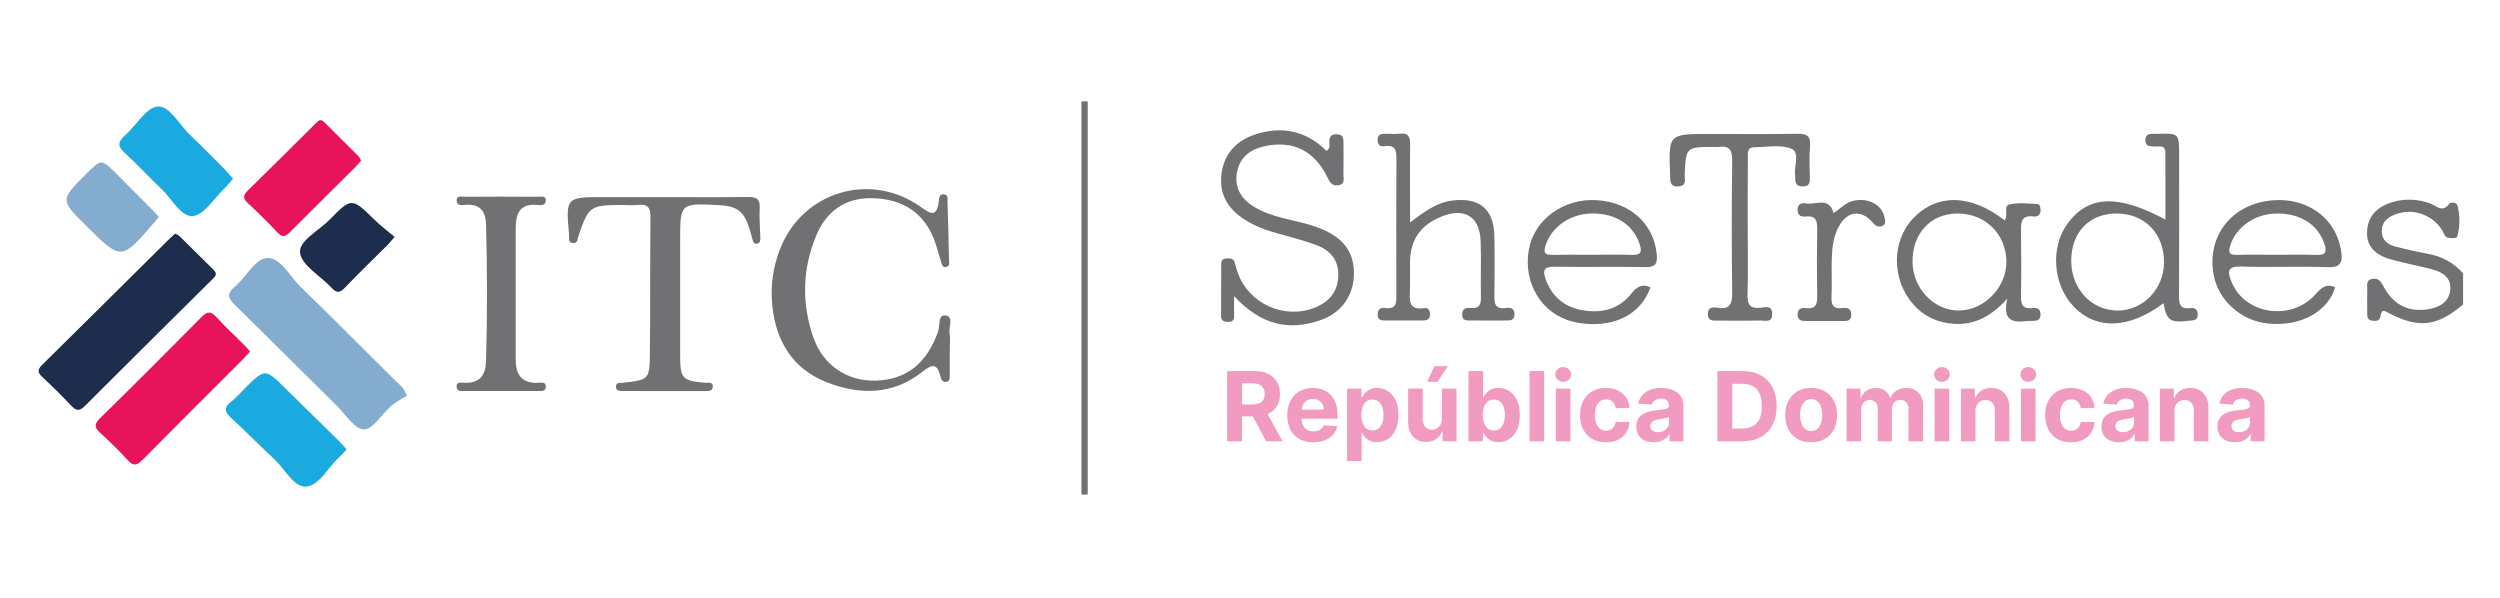 <svg width="518" height="124" viewBox="0 0 518 124" fill="none" xmlns="http://www.w3.org/2000/svg">
<path d="M510.347 63.086C504.997 67.616 501.237 68.106 495.107 64.946C494.077 64.416 493.437 63.886 493.227 65.566C493.097 66.586 492.217 66.546 491.457 66.436C490.417 66.286 490.497 65.456 490.487 64.706C490.477 63.096 490.457 61.496 490.497 59.886C490.517 59.086 490.207 58.066 491.427 57.806C492.687 57.536 493.237 58.146 493.827 59.276C495.857 63.156 499.077 64.736 503.117 64.066C505.397 63.686 507.347 62.676 507.667 60.196C508.007 57.546 506.127 56.386 503.877 55.796C501.067 55.066 498.197 54.536 495.407 53.756C492.487 52.936 490.267 51.296 490.457 47.916C490.647 44.606 492.727 42.736 495.807 41.846C498.377 41.106 500.927 41.256 503.437 42.116C504.787 42.576 506.037 44.236 507.507 42.186C507.737 41.856 509.007 41.896 509.187 42.566C509.737 44.636 509.717 46.786 509.197 48.856C509.027 49.536 508.107 49.336 507.467 49.296C506.487 49.236 506.427 48.346 506.047 47.746C503.957 44.416 499.887 43.026 496.237 44.446C494.627 45.066 493.447 46.086 493.507 47.996C493.567 49.796 494.757 50.676 496.317 51.086C498.497 51.656 500.707 52.156 502.927 52.556C505.897 53.086 508.387 54.386 510.357 56.656C510.347 58.806 510.347 60.946 510.347 63.086Z" fill="#717173"/>
<path d="M224.074 102.46C224.074 75.31 224.074 48.15 224.074 21C224.504 21 224.934 21 225.374 21C225.374 48.15 225.374 75.31 225.374 102.46C224.944 102.46 224.504 102.46 224.074 102.46Z" fill="#717173"/>
<path d="M36.295 48.41C36.645 48.6 36.955 48.7 37.165 48.9C39.545 51.23 41.885 53.59 44.265 55.92C45.235 56.87 44.445 57.43 43.845 58.02C35.085 66.72 26.285 75.4 17.565 84.14C16.395 85.31 15.725 85.08 14.735 84.03C12.815 82 10.835 80.03 8.785 78.13C7.765 77.19 7.725 76.58 8.745 75.58C17.545 66.92 26.305 58.2 35.075 49.51C35.465 49.12 35.875 48.79 36.295 48.41Z" fill="#1E2C4D"/>
<path d="M84.317 81.96C83.227 82.67 82.037 83.26 81.057 84.1C79.117 85.78 77.297 88.97 75.417 88.98C73.557 88.99 71.627 85.9 69.807 84.1C62.777 77.16 55.797 70.15 48.717 63.25C47.277 61.84 46.887 60.86 48.627 59.43C51.017 57.46 52.787 53.54 55.437 53.46C58.137 53.38 60.027 57.23 62.237 59.38C68.857 65.83 75.387 72.37 81.927 78.89C82.607 79.54 83.517 80.07 84.317 81.96Z" fill="#84ACCF"/>
<path d="M196.795 72.08C196.795 73.9 196.805 75.72 196.785 77.53C196.775 78.14 196.925 78.94 196.095 79.11C195.275 79.28 195.025 78.61 194.865 77.96C194.145 75.13 193.065 75.5 191.015 77.11C184.915 81.91 177.955 81.87 171.135 79.14C164.225 76.37 160.795 70.69 160.035 63.45C159.605 59.36 160.135 55.36 161.665 51.49C166.355 39.68 180.365 35.46 190.785 42.88C192.925 44.41 194.105 45.01 194.505 41.74C194.585 41.12 194.585 40.03 195.735 40.29C196.555 40.48 196.305 41.34 196.325 41.92C196.455 45.87 196.555 49.82 196.635 53.77C196.645 54.36 196.875 55.22 195.995 55.33C195.165 55.44 195.105 54.64 194.915 54.02C194.355 52.19 193.905 50.29 193.095 48.56C190.635 43.32 186.085 41.14 180.545 41.06C175.135 40.98 171.245 43.8 169.195 48.64C166.235 55.59 166.055 62.82 168.535 69.94C170.545 75.71 175.615 79.03 181.375 78.87C187.805 78.7 191.995 75.33 194.365 68.72C194.795 67.53 194.315 65.13 195.895 65.35C197.755 65.6 196.475 67.84 196.755 69.17C196.955 70.12 196.795 71.11 196.795 72.08Z" fill="#717173"/>
<path d="M51.807 72.839C51.287 73.409 50.887 73.889 50.447 74.329C43.467 81.309 36.457 88.269 29.517 95.299C28.367 96.459 27.647 96.639 26.477 95.359C24.677 93.379 22.747 91.499 20.767 89.689C19.577 88.599 19.457 87.909 20.707 86.679C27.777 79.749 34.747 72.769 41.697 65.749C42.817 64.609 43.567 64.309 44.777 65.639C46.647 67.699 48.717 69.589 50.687 71.569C51.057 71.929 51.377 72.339 51.807 72.839Z" fill="#E7145B"/>
<path d="M137.846 40.84C143.566 40.84 149.286 40.9 154.996 40.81C156.786 40.78 157.516 41.27 157.406 43.14C157.296 45.16 157.496 47.2 157.546 49.23C157.556 49.77 157.536 50.37 156.866 50.49C156.136 50.62 156.026 50 155.886 49.49C155.736 48.98 155.606 48.46 155.456 47.94C154.266 43.79 152.876 42.67 148.656 42.48C140.926 42.13 140.926 42.13 140.926 49.83C140.926 57.75 140.916 65.67 140.926 73.59C140.936 78.46 141.346 78.89 146.076 79.31C146.746 79.37 147.796 78.99 147.686 80.23C147.606 81.05 146.806 81.03 146.156 81.03C140.436 81.03 134.716 81.03 129.006 81.02C128.366 81.02 127.596 80.99 127.626 80.09C127.656 79.13 128.496 79.38 129.086 79.31C134.426 78.7 134.596 78.63 134.656 73.3C134.756 63.88 134.676 54.47 134.776 45.05C134.796 43.16 134.336 42.22 132.266 42.46C131.206 42.58 130.106 42.48 129.036 42.48C122.236 42.49 121.996 42.66 119.826 48.96C119.626 49.54 119.716 50.36 118.836 50.36C117.636 50.37 117.976 49.38 117.916 48.71C117.216 40.84 117.216 40.84 125.216 40.84C129.436 40.84 133.636 40.84 137.846 40.84Z" fill="#717173"/>
<path d="M255.707 61.358C255.707 63.158 255.667 64.188 255.717 65.208C255.757 66.068 255.607 66.688 254.567 66.698C253.717 66.708 253.017 66.528 253.017 65.518C253.007 61.878 253.007 58.238 253.037 54.608C253.047 53.818 253.587 53.528 254.337 53.538C255.007 53.548 255.627 53.578 255.837 54.408C256.017 55.138 256.237 55.858 256.487 56.558C258.737 62.898 266.037 66.228 272.327 63.778C275.287 62.628 277.117 60.608 277.287 57.318C277.457 53.938 275.667 51.838 272.667 50.748C270.047 49.798 267.327 49.078 264.637 48.338C262.227 47.678 259.927 46.828 257.827 45.468C254.247 43.148 252.477 39.978 253.147 35.668C253.797 31.498 256.507 28.978 260.317 27.778C265.777 26.058 270.737 27.178 274.857 31.268C275.767 30.678 275.387 29.868 275.427 29.208C275.497 28.068 276.097 27.778 277.127 27.828C278.147 27.878 278.367 28.488 278.367 29.318C278.367 31.568 278.407 33.818 278.357 36.058C278.337 36.928 278.797 38.118 277.337 38.378C275.997 38.618 275.557 37.788 275.017 36.698C272.347 31.288 268.067 29.128 262.377 30.218C259.427 30.788 257.097 32.258 256.387 35.328C255.607 38.668 257.047 41.168 259.917 42.898C263.587 45.108 267.877 45.478 271.857 46.728C277.857 48.618 280.607 51.758 280.537 56.808C280.467 61.228 277.987 64.798 273.657 66.318C266.977 68.688 261.157 67.248 255.707 61.358Z" fill="#717173"/>
<path d="M448.277 62.828C441.167 68.147 434.477 68.388 429.797 63.657C425.347 59.157 424.737 51.248 428.457 46.237C432.717 40.508 438.807 40.188 448.677 45.498C448.677 40.708 448.687 36.178 448.667 31.637C448.657 29.867 447.247 30.438 446.287 30.358C445.397 30.288 444.537 30.348 444.517 29.078C444.497 27.848 445.267 27.707 446.217 27.738C446.437 27.747 446.647 27.747 446.867 27.738C451.517 27.578 451.517 27.578 451.517 32.248C451.517 41.867 451.537 51.487 451.497 61.108C451.487 62.788 451.537 64.138 453.817 63.837C454.877 63.697 455.417 64.207 455.367 65.317C455.317 66.397 454.547 66.338 453.777 66.438C449.677 66.938 448.957 66.507 448.277 62.828ZM429.157 53.987C429.117 59.767 433.337 64.328 438.747 64.347C444.027 64.368 448.357 59.888 448.387 54.367C448.417 48.458 444.467 44.318 438.707 44.237C432.987 44.157 429.197 48.038 429.157 53.987Z" fill="#717173"/>
<path d="M106.856 61.01C106.856 65.5 106.876 69.98 106.856 74.47C106.846 77.51 107.986 79.41 111.386 79.32C112.046 79.3 113.136 79 113.096 80.15C113.066 81.2 112.036 81.01 111.326 81.01C106.376 81.03 101.416 81.03 96.466 81.01C95.756 81.01 94.746 81.24 94.616 80.23C94.466 79.05 95.546 79.28 96.216 79.31C99.396 79.43 100.616 77.78 100.706 74.81C100.986 65.41 100.956 56.02 100.716 46.63C100.646 43.79 99.526 42.2 96.436 42.45C95.746 42.5 94.736 42.7 94.626 41.65C94.496 40.4 95.616 40.77 96.246 40.77C101.306 40.73 106.366 40.73 111.436 40.77C112.086 40.77 113.186 40.44 113.086 41.64C112.996 42.66 111.976 42.52 111.276 42.46C107.666 42.14 106.866 44.32 106.856 47.23C106.846 51.82 106.856 56.42 106.856 61.01Z" fill="#717173"/>
<path d="M415.378 45.668C416.208 44.488 415.028 42.668 416.368 42.358C418.198 41.938 420.198 42.178 422.128 42.268C422.728 42.298 422.788 42.998 422.798 43.548C422.818 44.528 422.228 44.948 421.368 44.848C418.748 44.518 418.718 46.108 418.748 47.998C418.818 52.378 418.828 56.768 418.748 61.148C418.718 62.898 418.948 64.108 421.138 63.828C422.108 63.698 422.818 64.028 422.798 65.208C422.778 66.458 421.908 66.478 421.018 66.498C420.698 66.508 420.368 66.468 420.048 66.508C417.178 66.878 414.818 66.648 415.928 61.858C412.198 66.008 408.358 67.688 403.618 66.958C400.728 66.508 398.318 65.218 396.418 63.048C391.888 57.878 391.918 49.938 396.448 45.188C401.378 40.068 408.358 40.198 415.378 45.668ZM405.548 44.238C399.998 44.278 396.198 48.408 396.278 54.308C396.348 59.808 400.728 64.368 405.908 64.338C411.208 64.308 415.868 59.408 415.728 54.038C415.568 48.358 411.248 44.198 405.548 44.238Z" fill="#717173"/>
<path d="M71.826 93.12C71.226 93.75 70.746 94.33 70.196 94.83C67.906 96.91 66.116 100.65 63.406 100.82C60.836 100.98 59.036 97.17 56.856 95.16C53.866 92.4 51.026 89.47 48.016 86.72C46.636 85.46 46.216 84.5 47.926 83.2C48.946 82.43 49.776 81.41 50.686 80.51C54.916 76.32 54.906 76.32 59.056 80.4C62.806 84.08 66.566 87.75 70.306 91.44C70.846 91.95 71.296 92.52 71.826 93.12Z" fill="#1BAADF"/>
<path d="M74.834 33.249C74.494 33.649 74.184 34.059 73.824 34.429C69.254 38.979 64.654 43.499 60.104 48.069C59.204 48.979 58.564 49.319 57.514 48.199C55.534 46.079 53.454 44.049 51.334 42.069C50.294 41.099 50.364 40.429 51.354 39.469C56.044 34.889 60.684 30.259 65.334 25.639C65.874 25.109 66.344 24.469 67.174 25.299C69.524 27.659 71.904 29.989 74.254 32.349C74.474 32.549 74.594 32.859 74.834 33.249Z" fill="#E7145B"/>
<path d="M362.13 47.267C362.13 51.867 362.23 56.468 362.09 61.068C362.03 63.148 362.62 63.987 364.8 63.767C365.68 63.678 367.12 63.138 367.2 64.957C367.28 66.998 365.72 66.388 364.69 66.407C361.78 66.478 358.87 66.437 355.96 66.427C355.02 66.417 353.93 66.627 353.86 65.138C353.8 63.657 354.84 63.597 355.81 63.758C358.54 64.207 358.94 62.877 358.91 60.528C358.79 51.438 358.79 42.347 358.91 33.257C358.94 30.977 358.22 30.107 355.99 30.457C355.78 30.487 355.56 30.457 355.34 30.457C349.29 30.437 349.31 30.437 349.07 36.277C349.03 37.227 349.55 38.527 347.75 38.617C345.85 38.707 346.1 37.417 346.05 36.257C345.7 27.757 345.7 27.757 354.16 27.757C360.2 27.757 366.24 27.828 372.27 27.718C374.27 27.677 375.23 28.078 375.04 30.317C374.84 32.547 374.97 34.807 375 37.047C375.01 38.068 374.7 38.638 373.54 38.627C372.44 38.617 371.96 38.157 371.97 37.097C371.97 36.887 371.99 36.667 371.96 36.457C371.63 34.517 373.04 31.617 371.19 30.828C369 29.887 366.12 30.487 363.54 30.507C361.87 30.517 362.16 31.837 362.16 32.858C362.12 37.638 362.13 42.458 362.13 47.267Z" fill="#717173"/>
<path d="M483.839 59.507C482.509 64.347 476.839 67.817 469.739 67.017C464.319 66.407 459.599 62.217 458.649 56.867C457.299 49.367 461.869 42.957 469.469 41.687C477.349 40.377 483.959 44.777 485.079 51.987C485.449 54.347 485.049 55.467 482.209 55.357C476.289 55.137 470.339 55.437 464.419 55.227C461.379 55.127 461.529 56.347 462.389 58.437C465.149 65.207 474.829 66.647 479.829 60.917C480.999 59.587 482.029 58.697 483.839 59.507ZM471.569 52.787C474.379 52.787 477.189 52.707 479.989 52.817C481.929 52.897 482.149 52.137 481.619 50.527C480.309 46.567 476.649 44.197 471.749 44.237C467.189 44.277 463.289 47.047 462.089 50.927C461.639 52.387 461.959 52.847 463.479 52.807C466.169 52.737 468.869 52.787 471.569 52.787Z" fill="#717173"/>
<path d="M292.167 46.077C295.147 43.867 297.587 41.997 300.807 41.567C306.467 40.807 309.527 43.247 309.637 48.917C309.717 52.987 309.707 57.057 309.637 61.117C309.607 62.827 309.727 64.127 311.987 63.817C312.867 63.697 313.767 63.787 313.807 65.037C313.847 66.517 312.777 66.407 311.797 66.407C309.527 66.417 307.267 66.427 304.997 66.397C304.077 66.387 302.937 66.637 302.967 65.087C302.997 63.847 303.837 63.727 304.737 63.817C306.557 63.997 306.877 63.057 306.847 61.507C306.767 57.657 306.927 53.797 306.787 49.947C306.607 44.847 303.447 42.937 298.637 44.887C294.277 46.657 292.157 49.767 292.157 54.417C292.157 56.237 292.187 58.057 292.147 59.877C292.097 62.017 291.637 64.387 295.177 63.837C295.967 63.717 296.277 64.347 296.297 65.077C296.327 66.047 295.787 66.397 294.887 66.397C292.297 66.397 289.707 66.407 287.117 66.397C286.377 66.397 285.547 66.457 285.467 65.357C285.397 64.287 285.857 63.667 286.957 63.817C289.547 64.167 289.327 62.487 289.327 60.807C289.307 51.597 289.287 42.397 289.337 33.187C289.347 31.417 289.347 29.917 286.877 30.297C286.007 30.427 285.477 30.057 285.447 29.057C285.407 27.787 286.187 27.707 287.127 27.717C288.097 27.727 289.077 27.807 290.037 27.697C291.827 27.497 292.197 28.357 292.177 29.937C292.117 35.087 292.167 40.227 292.167 46.077Z" fill="#717173"/>
<path d="M48.285 37.039C47.635 37.769 47.124 38.439 46.525 39.009C44.355 41.079 42.294 44.559 39.944 44.769C37.474 44.999 35.594 41.139 33.414 39.109C30.825 36.679 28.445 34.039 25.814 31.659C24.294 30.279 24.434 29.369 25.884 28.089C28.215 26.029 30.274 22.259 32.675 22.069C35.145 21.879 37.164 25.869 39.414 27.999C41.914 30.359 44.315 32.829 46.745 35.259C47.264 35.799 47.715 36.379 48.285 37.039Z" fill="#1BAADF"/>
<path d="M341.978 59.545C339.318 66.835 331.698 68.065 325.898 66.645C319.378 65.055 315.538 58.555 316.778 51.695C317.898 45.465 324.008 41.035 330.868 41.475C337.828 41.925 342.698 46.405 343.278 52.725C343.458 54.665 342.998 55.385 340.898 55.345C334.648 55.225 328.388 55.375 322.138 55.265C319.848 55.225 319.608 56.055 320.288 57.925C321.528 61.365 324.008 63.485 327.468 64.195C331.488 65.015 335.268 64.255 337.978 60.875C339.108 59.475 340.188 58.695 341.978 59.545ZM329.958 52.785C332.658 52.785 335.358 52.705 338.048 52.815C339.858 52.885 340.328 52.345 339.738 50.595C338.388 46.575 334.838 44.205 329.928 44.235C325.328 44.265 321.508 46.975 320.238 50.865C319.638 52.695 320.408 52.835 321.868 52.805C324.558 52.745 327.258 52.785 329.958 52.785Z" fill="#717173"/>
<path d="M81.767 49.079C81.007 49.959 80.677 50.379 80.307 50.759C77.347 53.709 74.327 56.589 71.457 59.619C70.347 60.789 69.687 60.709 68.657 59.589C66.407 57.159 62.547 55.049 62.177 52.409C61.827 49.919 66.057 47.809 68.277 45.539C72.857 40.859 72.887 40.929 77.647 45.579C78.927 46.839 80.387 47.919 81.767 49.079Z" fill="#1E2C4D"/>
<path d="M32.905 44.95C32.525 45.41 32.195 45.81 31.855 46.21C25.145 54.01 25.145 54.01 17.845 46.77C12.445 41.42 12.445 41.42 17.895 36.01C21.005 32.92 21.015 32.92 24.085 35.97C26.585 38.46 29.075 40.96 31.555 43.47C31.995 43.92 32.405 44.41 32.905 44.95Z" fill="#84ACCF"/>
<path d="M379.919 44.156C381.269 43.286 382.319 42.016 383.969 41.616C386.919 40.896 389.879 42.316 390.429 44.876C390.579 45.566 390.919 46.466 389.969 46.836C389.239 47.116 388.639 46.846 388.049 46.146C385.689 43.346 382.759 43.686 381.009 46.916C379.909 48.936 379.629 51.196 379.549 53.436C379.449 56.106 379.619 58.796 379.489 61.466C379.399 63.236 379.899 64.086 381.799 63.826C382.729 63.696 383.509 63.866 383.579 65.086C383.659 66.586 382.669 66.516 381.659 66.516C379.179 66.506 376.689 66.516 374.209 66.506C373.299 66.506 372.469 66.416 372.469 65.176C372.469 63.956 373.239 63.716 374.179 63.836C376.439 64.116 376.539 62.786 376.519 61.096C376.449 56.596 376.449 52.096 376.519 47.606C376.549 45.876 376.349 44.616 374.139 44.866C373.169 44.976 372.459 44.646 372.469 43.466C372.479 42.246 373.299 41.956 374.199 42.146C376.159 42.556 378.969 40.626 379.919 44.156Z" fill="#717173"/>
<path d="M254.264 91.43V76.884H260.003C261.101 76.884 262.039 77.081 262.815 77.474C263.597 77.862 264.191 78.414 264.598 79.129C265.01 79.839 265.216 80.674 265.216 81.636C265.216 82.602 265.008 83.433 264.591 84.129C264.174 84.82 263.571 85.35 262.78 85.719C261.994 86.089 261.042 86.273 259.925 86.273H256.082V83.802H259.428C260.015 83.802 260.502 83.721 260.891 83.56C261.279 83.399 261.568 83.158 261.757 82.836C261.951 82.514 262.048 82.114 262.048 81.636C262.048 81.153 261.951 80.746 261.757 80.414C261.568 80.083 261.277 79.832 260.884 79.661C260.495 79.486 260.005 79.398 259.413 79.398H257.339V91.43H254.264ZM262.119 84.81L265.734 91.43H262.339L258.803 84.81H262.119ZM272.128 91.643C271.006 91.643 270.04 91.415 269.23 90.961C268.426 90.502 267.805 89.853 267.37 89.015C266.934 88.172 266.716 87.175 266.716 86.025C266.716 84.903 266.934 83.918 267.37 83.07C267.805 82.223 268.418 81.562 269.209 81.089C270.005 80.615 270.937 80.379 272.007 80.379C272.727 80.379 273.397 80.495 274.017 80.727C274.642 80.954 275.187 81.297 275.651 81.756C276.12 82.216 276.484 82.793 276.745 83.489C277.005 84.181 277.135 84.99 277.135 85.918V86.749H267.924V84.874H274.287C274.287 84.439 274.193 84.053 274.003 83.717C273.814 83.38 273.551 83.118 273.215 82.928C272.883 82.734 272.498 82.637 272.057 82.637C271.598 82.637 271.191 82.744 270.836 82.957C270.485 83.165 270.211 83.447 270.012 83.802C269.813 84.152 269.711 84.543 269.706 84.974V86.756C269.706 87.296 269.806 87.763 270.005 88.156C270.208 88.549 270.495 88.852 270.864 89.065C271.233 89.278 271.671 89.384 272.178 89.384C272.514 89.384 272.822 89.337 273.101 89.242C273.381 89.147 273.62 89.005 273.819 88.816C274.017 88.627 274.169 88.395 274.273 88.12L277.071 88.305C276.929 88.977 276.638 89.564 276.198 90.066C275.762 90.563 275.199 90.951 274.507 91.231C273.821 91.505 273.028 91.643 272.128 91.643ZM279.11 95.521V80.521H282.093V82.353H282.228C282.36 82.059 282.552 81.761 282.803 81.458C283.059 81.15 283.39 80.895 283.797 80.691C284.209 80.483 284.721 80.379 285.331 80.379C286.127 80.379 286.861 80.587 287.533 81.004C288.205 81.415 288.743 82.038 289.145 82.871C289.548 83.7 289.749 84.739 289.749 85.989C289.749 87.206 289.552 88.234 289.159 89.072C288.771 89.905 288.241 90.537 287.569 90.968C286.901 91.394 286.153 91.607 285.324 91.607C284.737 91.607 284.238 91.51 283.826 91.316C283.418 91.122 283.085 90.878 282.824 90.585C282.564 90.286 282.365 89.986 282.228 89.683H282.135V95.521H279.11ZM282.071 85.975C282.071 86.624 282.161 87.19 282.341 87.673C282.521 88.156 282.782 88.532 283.123 88.802C283.463 89.067 283.878 89.2 284.365 89.2C284.858 89.2 285.275 89.065 285.615 88.795C285.956 88.52 286.214 88.141 286.39 87.658C286.569 87.171 286.659 86.61 286.659 85.975C286.659 85.345 286.572 84.791 286.397 84.313C286.221 83.835 285.963 83.461 285.623 83.191C285.282 82.921 284.863 82.786 284.365 82.786C283.873 82.786 283.456 82.916 283.115 83.177C282.779 83.437 282.521 83.807 282.341 84.285C282.161 84.763 282.071 85.326 282.071 85.975ZM298.762 86.785V80.521H301.787V91.43H298.882V89.448H298.769C298.523 90.087 298.113 90.601 297.54 90.989C296.972 91.378 296.278 91.572 295.459 91.572C294.73 91.572 294.088 91.406 293.534 91.075C292.98 90.743 292.547 90.272 292.235 89.661C291.927 89.05 291.771 88.319 291.766 87.467V80.521H294.792V86.927C294.796 87.571 294.969 88.08 295.31 88.454C295.651 88.828 296.108 89.015 296.681 89.015C297.045 89.015 297.386 88.932 297.703 88.766C298.021 88.596 298.276 88.345 298.471 88.013C298.669 87.682 298.766 87.272 298.762 86.785ZM295.701 79.114L297.206 75.883H300.005L297.838 79.114H295.701ZM304.264 91.43V76.884H307.29V82.353H307.382C307.515 82.059 307.706 81.761 307.957 81.458C308.213 81.15 308.545 80.895 308.952 80.691C309.364 80.483 309.875 80.379 310.486 80.379C311.281 80.379 312.015 80.587 312.688 81.004C313.36 81.415 313.897 82.038 314.3 82.871C314.702 83.7 314.903 84.739 314.903 85.989C314.903 87.206 314.707 88.234 314.314 89.072C313.926 89.905 313.395 90.537 312.723 90.968C312.055 91.394 311.307 91.607 310.479 91.607C309.892 91.607 309.392 91.51 308.98 91.316C308.573 91.122 308.239 90.878 307.979 90.585C307.718 90.286 307.519 89.986 307.382 89.683H307.247V91.43H304.264ZM307.226 85.975C307.226 86.624 307.316 87.19 307.496 87.673C307.676 88.156 307.936 88.532 308.277 88.802C308.618 89.067 309.032 89.2 309.52 89.2C310.012 89.2 310.429 89.065 310.77 88.795C311.111 88.52 311.369 88.141 311.544 87.658C311.724 87.171 311.814 86.61 311.814 85.975C311.814 85.345 311.726 84.791 311.551 84.313C311.376 83.835 311.118 83.461 310.777 83.191C310.436 82.921 310.017 82.786 309.52 82.786C309.027 82.786 308.611 82.916 308.27 83.177C307.934 83.437 307.676 83.807 307.496 84.285C307.316 84.763 307.226 85.326 307.226 85.975ZM319.948 76.884V91.43H316.922V76.884H319.948ZM322.371 91.43V80.521H325.397V91.43H322.371ZM323.891 79.114C323.442 79.114 323.056 78.965 322.734 78.667C322.416 78.364 322.258 78.002 322.258 77.58C322.258 77.164 322.416 76.806 322.734 76.508C323.056 76.205 323.442 76.053 323.891 76.053C324.341 76.053 324.725 76.205 325.042 76.508C325.364 76.806 325.525 77.164 325.525 77.58C325.525 78.002 325.364 78.364 325.042 78.667C324.725 78.965 324.341 79.114 323.891 79.114ZM332.75 91.643C331.632 91.643 330.671 91.406 329.866 90.933C329.066 90.454 328.45 89.791 328.02 88.944C327.593 88.096 327.38 87.121 327.38 86.018C327.38 84.9 327.596 83.92 328.027 83.077C328.462 82.23 329.08 81.569 329.88 81.096C330.681 80.618 331.632 80.379 332.735 80.379C333.687 80.379 334.52 80.551 335.235 80.897C335.95 81.243 336.516 81.728 336.933 82.353C337.35 82.978 337.579 83.712 337.622 84.555H334.767C334.686 84.01 334.473 83.572 334.127 83.241C333.787 82.905 333.339 82.737 332.785 82.737C332.316 82.737 331.907 82.864 331.556 83.12C331.211 83.371 330.941 83.738 330.747 84.221C330.553 84.704 330.456 85.289 330.456 85.975C330.456 86.671 330.55 87.263 330.74 87.751C330.934 88.238 331.206 88.61 331.556 88.866C331.907 89.121 332.316 89.249 332.785 89.249C333.131 89.249 333.441 89.178 333.716 89.036C333.995 88.894 334.225 88.688 334.404 88.418C334.589 88.144 334.71 87.815 334.767 87.431H337.622C337.574 88.264 337.347 88.998 336.94 89.633C336.538 90.263 335.981 90.755 335.271 91.11C334.561 91.465 333.72 91.643 332.75 91.643ZM342.67 91.636C341.974 91.636 341.353 91.515 340.809 91.273C340.264 91.027 339.834 90.665 339.516 90.187C339.204 89.704 339.048 89.103 339.048 88.383C339.048 87.777 339.159 87.268 339.381 86.856C339.604 86.444 339.907 86.112 340.29 85.862C340.674 85.611 341.11 85.421 341.597 85.293C342.09 85.165 342.606 85.076 343.146 85.023C343.78 84.957 344.291 84.896 344.68 84.839C345.068 84.777 345.35 84.687 345.525 84.569C345.7 84.451 345.788 84.275 345.788 84.043V84.001C345.788 83.551 345.646 83.203 345.362 82.957C345.082 82.71 344.684 82.587 344.168 82.587C343.624 82.587 343.191 82.708 342.869 82.95C342.547 83.186 342.334 83.485 342.229 83.844L339.431 83.617C339.573 82.954 339.853 82.381 340.269 81.898C340.686 81.411 341.223 81.037 341.881 80.776C342.544 80.511 343.311 80.379 344.183 80.379C344.789 80.379 345.369 80.45 345.923 80.592C346.481 80.734 346.976 80.954 347.407 81.252C347.843 81.55 348.186 81.934 348.437 82.403C348.688 82.867 348.813 83.423 348.813 84.072V91.43H345.944V89.917H345.859C345.683 90.258 345.449 90.558 345.156 90.819C344.862 91.075 344.509 91.276 344.097 91.423C343.685 91.565 343.21 91.636 342.67 91.636ZM343.536 89.548C343.981 89.548 344.374 89.46 344.715 89.285C345.056 89.105 345.324 88.863 345.518 88.56C345.712 88.257 345.809 87.914 345.809 87.531V86.373C345.714 86.434 345.584 86.491 345.418 86.543C345.257 86.591 345.075 86.636 344.871 86.678C344.668 86.716 344.464 86.752 344.261 86.785C344.057 86.813 343.872 86.839 343.707 86.863C343.352 86.915 343.041 86.998 342.776 87.112C342.511 87.225 342.305 87.379 342.158 87.573C342.012 87.763 341.938 87.999 341.938 88.283C341.938 88.695 342.087 89.01 342.386 89.228C342.689 89.441 343.072 89.548 343.536 89.548ZM361.002 91.43H355.846V76.884H361.045C362.508 76.884 363.768 77.175 364.824 77.758C365.879 78.335 366.691 79.166 367.26 80.251C367.833 81.335 368.119 82.632 368.119 84.143C368.119 85.658 367.833 86.96 367.26 88.049C366.691 89.138 365.875 89.974 364.809 90.556C363.749 91.138 362.48 91.43 361.002 91.43ZM358.922 88.795H360.875C361.784 88.795 362.548 88.634 363.169 88.312C363.794 87.985 364.262 87.481 364.575 86.799C364.892 86.112 365.051 85.227 365.051 84.143C365.051 83.068 364.892 82.19 364.575 81.508C364.262 80.826 363.796 80.324 363.176 80.002C362.556 79.68 361.791 79.519 360.882 79.519H358.922V88.795ZM375.269 91.643C374.166 91.643 373.212 91.408 372.407 90.94C371.607 90.466 370.989 89.808 370.553 88.965C370.118 88.118 369.9 87.135 369.9 86.018C369.9 84.891 370.118 83.906 370.553 83.063C370.989 82.216 371.607 81.558 372.407 81.089C373.212 80.615 374.166 80.379 375.269 80.379C376.372 80.379 377.324 80.615 378.124 81.089C378.929 81.558 379.549 82.216 379.985 83.063C380.421 83.906 380.638 84.891 380.638 86.018C380.638 87.135 380.421 88.118 379.985 88.965C379.549 89.808 378.929 90.466 378.124 90.94C377.324 91.408 376.372 91.643 375.269 91.643ZM375.283 89.299C375.785 89.299 376.204 89.157 376.54 88.873C376.877 88.584 377.13 88.191 377.3 87.694C377.476 87.197 377.563 86.631 377.563 85.996C377.563 85.362 377.476 84.796 377.3 84.299C377.13 83.802 376.877 83.409 376.54 83.12C376.204 82.831 375.785 82.687 375.283 82.687C374.777 82.687 374.351 82.831 374.005 83.12C373.664 83.409 373.406 83.802 373.231 84.299C373.06 84.796 372.975 85.362 372.975 85.996C372.975 86.631 373.06 87.197 373.231 87.694C373.406 88.191 373.664 88.584 374.005 88.873C374.351 89.157 374.777 89.299 375.283 89.299ZM382.606 91.43V80.521H385.489V82.445H385.617C385.844 81.806 386.223 81.302 386.754 80.933C387.284 80.563 387.918 80.379 388.657 80.379C389.405 80.379 390.042 80.566 390.567 80.94C391.093 81.309 391.443 81.811 391.619 82.445H391.732C391.955 81.82 392.357 81.321 392.94 80.947C393.527 80.568 394.22 80.379 395.021 80.379C396.039 80.379 396.865 80.703 397.499 81.352C398.138 81.996 398.458 82.909 398.458 84.093V91.43H395.44V84.69C395.44 84.084 395.279 83.629 394.957 83.326C394.635 83.023 394.232 82.871 393.749 82.871C393.2 82.871 392.772 83.047 392.464 83.397C392.156 83.743 392.002 84.2 392.002 84.768V91.43H389.069V84.626C389.069 84.091 388.915 83.665 388.607 83.347C388.304 83.03 387.904 82.871 387.407 82.871C387.071 82.871 386.768 82.957 386.498 83.127C386.233 83.293 386.022 83.527 385.866 83.83C385.71 84.129 385.631 84.479 385.631 84.881V91.43H382.606ZM400.848 91.43V80.521H403.874V91.43H400.848ZM402.368 79.114C401.918 79.114 401.532 78.965 401.21 78.667C400.893 78.364 400.734 78.002 400.734 77.58C400.734 77.164 400.893 76.806 401.21 76.508C401.532 76.205 401.918 76.053 402.368 76.053C402.818 76.053 403.201 76.205 403.518 76.508C403.84 76.806 404.001 77.164 404.001 77.58C404.001 78.002 403.84 78.364 403.518 78.667C403.201 78.965 402.818 79.114 402.368 79.114ZM409.323 85.123V91.43H406.297V80.521H409.181V82.445H409.309C409.55 81.811 409.955 81.309 410.523 80.94C411.091 80.566 411.78 80.379 412.59 80.379C413.347 80.379 414.008 80.544 414.571 80.876C415.135 81.207 415.573 81.681 415.885 82.296C416.198 82.907 416.354 83.636 416.354 84.484V91.43H413.328V85.023C413.333 84.356 413.163 83.835 412.817 83.461C412.471 83.082 411.996 82.893 411.39 82.893C410.982 82.893 410.623 82.98 410.31 83.156C410.002 83.331 409.761 83.586 409.586 83.923C409.415 84.254 409.328 84.654 409.323 85.123ZM418.739 91.43V80.521H421.764V91.43H418.739ZM420.259 79.114C419.809 79.114 419.423 78.965 419.101 78.667C418.784 78.364 418.625 78.002 418.625 77.58C418.625 77.164 418.784 76.806 419.101 76.508C419.423 76.205 419.809 76.053 420.259 76.053C420.708 76.053 421.092 76.205 421.409 76.508C421.731 76.806 421.892 77.164 421.892 77.58C421.892 78.002 421.731 78.364 421.409 78.667C421.092 78.965 420.708 79.114 420.259 79.114ZM429.117 91.643C427.999 91.643 427.038 91.406 426.233 90.933C425.433 90.454 424.818 89.791 424.387 88.944C423.961 88.096 423.748 87.121 423.748 86.018C423.748 84.9 423.963 83.92 424.394 83.077C424.829 82.23 425.447 81.569 426.248 81.096C427.048 80.618 427.999 80.379 429.103 80.379C430.054 80.379 430.888 80.551 431.603 80.897C432.318 81.243 432.883 81.728 433.3 82.353C433.717 82.978 433.946 83.712 433.989 84.555H431.134C431.053 84.01 430.84 83.572 430.495 83.241C430.154 82.905 429.706 82.737 429.152 82.737C428.684 82.737 428.274 82.864 427.924 83.12C427.578 83.371 427.308 83.738 427.114 84.221C426.92 84.704 426.823 85.289 426.823 85.975C426.823 86.671 426.917 87.263 427.107 87.751C427.301 88.238 427.573 88.61 427.924 88.866C428.274 89.121 428.684 89.249 429.152 89.249C429.498 89.249 429.808 89.178 430.083 89.036C430.362 88.894 430.592 88.688 430.772 88.418C430.956 88.144 431.077 87.815 431.134 87.431H433.989C433.942 88.264 433.714 88.998 433.307 89.633C432.905 90.263 432.348 90.755 431.638 91.11C430.928 91.465 430.087 91.643 429.117 91.643ZM439.037 91.636C438.341 91.636 437.721 91.515 437.176 91.273C436.632 91.027 436.201 90.665 435.884 90.187C435.571 89.704 435.415 89.103 435.415 88.383C435.415 87.777 435.526 87.268 435.749 86.856C435.971 86.444 436.274 86.112 436.658 85.862C437.041 85.611 437.477 85.421 437.964 85.293C438.457 85.165 438.973 85.076 439.513 85.023C440.147 84.957 440.659 84.896 441.047 84.839C441.435 84.777 441.717 84.687 441.892 84.569C442.067 84.451 442.155 84.275 442.155 84.043V84.001C442.155 83.551 442.013 83.203 441.729 82.957C441.449 82.71 441.052 82.587 440.536 82.587C439.991 82.587 439.558 82.708 439.236 82.95C438.914 83.186 438.701 83.485 438.597 83.844L435.798 83.617C435.94 82.954 436.22 82.381 436.636 81.898C437.053 81.411 437.59 81.037 438.249 80.776C438.911 80.511 439.679 80.379 440.55 80.379C441.156 80.379 441.736 80.45 442.29 80.592C442.848 80.734 443.343 80.954 443.774 81.252C444.21 81.55 444.553 81.934 444.804 82.403C445.055 82.867 445.18 83.423 445.18 84.072V91.43H442.311V89.917H442.226C442.051 90.258 441.816 90.558 441.523 90.819C441.229 91.075 440.876 91.276 440.464 91.423C440.053 91.565 439.577 91.636 439.037 91.636ZM439.903 89.548C440.348 89.548 440.741 89.46 441.082 89.285C441.423 89.105 441.691 88.863 441.885 88.56C442.079 88.257 442.176 87.914 442.176 87.531V86.373C442.081 86.434 441.951 86.491 441.786 86.543C441.625 86.591 441.442 86.636 441.239 86.678C441.035 86.716 440.831 86.752 440.628 86.785C440.424 86.813 440.24 86.839 440.074 86.863C439.719 86.915 439.409 86.998 439.143 87.112C438.878 87.225 438.672 87.379 438.526 87.573C438.379 87.763 438.305 87.999 438.305 88.283C438.305 88.695 438.455 89.01 438.753 89.228C439.056 89.441 439.439 89.548 439.903 89.548ZM450.553 85.123V91.43H447.528V80.521H450.411V82.445H450.539C450.781 81.811 451.185 81.309 451.754 80.94C452.322 80.566 453.011 80.379 453.82 80.379C454.578 80.379 455.238 80.544 455.802 80.876C456.365 81.207 456.803 81.681 457.116 82.296C457.428 82.907 457.585 83.636 457.585 84.484V91.43H454.559V85.023C454.564 84.356 454.393 83.835 454.048 83.461C453.702 83.082 453.226 82.893 452.62 82.893C452.213 82.893 451.853 82.98 451.54 83.156C451.233 83.331 450.991 83.586 450.816 83.923C450.646 84.254 450.558 84.654 450.553 85.123ZM463.08 91.636C462.384 91.636 461.764 91.515 461.219 91.273C460.675 91.027 460.244 90.665 459.926 90.187C459.614 89.704 459.458 89.103 459.458 88.383C459.458 87.777 459.569 87.268 459.792 86.856C460.014 86.444 460.317 86.112 460.701 85.862C461.084 85.611 461.52 85.421 462.007 85.293C462.5 85.165 463.016 85.076 463.556 85.023C464.19 84.957 464.702 84.896 465.09 84.839C465.478 84.777 465.76 84.687 465.935 84.569C466.11 84.451 466.198 84.275 466.198 84.043V84.001C466.198 83.551 466.056 83.203 465.772 82.957C465.492 82.71 465.095 82.587 464.578 82.587C464.034 82.587 463.601 82.708 463.279 82.95C462.957 83.186 462.744 83.485 462.64 83.844L459.841 83.617C459.983 82.954 460.263 82.381 460.679 81.898C461.096 81.411 461.633 81.037 462.292 80.776C462.954 80.511 463.721 80.379 464.593 80.379C465.199 80.379 465.779 80.45 466.333 80.592C466.891 80.734 467.386 80.954 467.817 81.252C468.253 81.55 468.596 81.934 468.847 82.403C469.098 82.867 469.223 83.423 469.223 84.072V91.43H466.354V89.917H466.269C466.094 90.258 465.859 90.558 465.566 90.819C465.272 91.075 464.919 91.276 464.507 91.423C464.096 91.565 463.62 91.636 463.08 91.636ZM463.946 89.548C464.391 89.548 464.784 89.46 465.125 89.285C465.466 89.105 465.734 88.863 465.928 88.56C466.122 88.257 466.219 87.914 466.219 87.531V86.373C466.124 86.434 465.994 86.491 465.828 86.543C465.667 86.591 465.485 86.636 465.282 86.678C465.078 86.716 464.874 86.752 464.671 86.785C464.467 86.813 464.283 86.839 464.117 86.863C463.762 86.915 463.452 86.998 463.186 87.112C462.921 87.225 462.715 87.379 462.569 87.573C462.422 87.763 462.348 87.999 462.348 88.283C462.348 88.695 462.498 89.01 462.796 89.228C463.099 89.441 463.482 89.548 463.946 89.548Z" fill="#F19BC0"/>
</svg>

